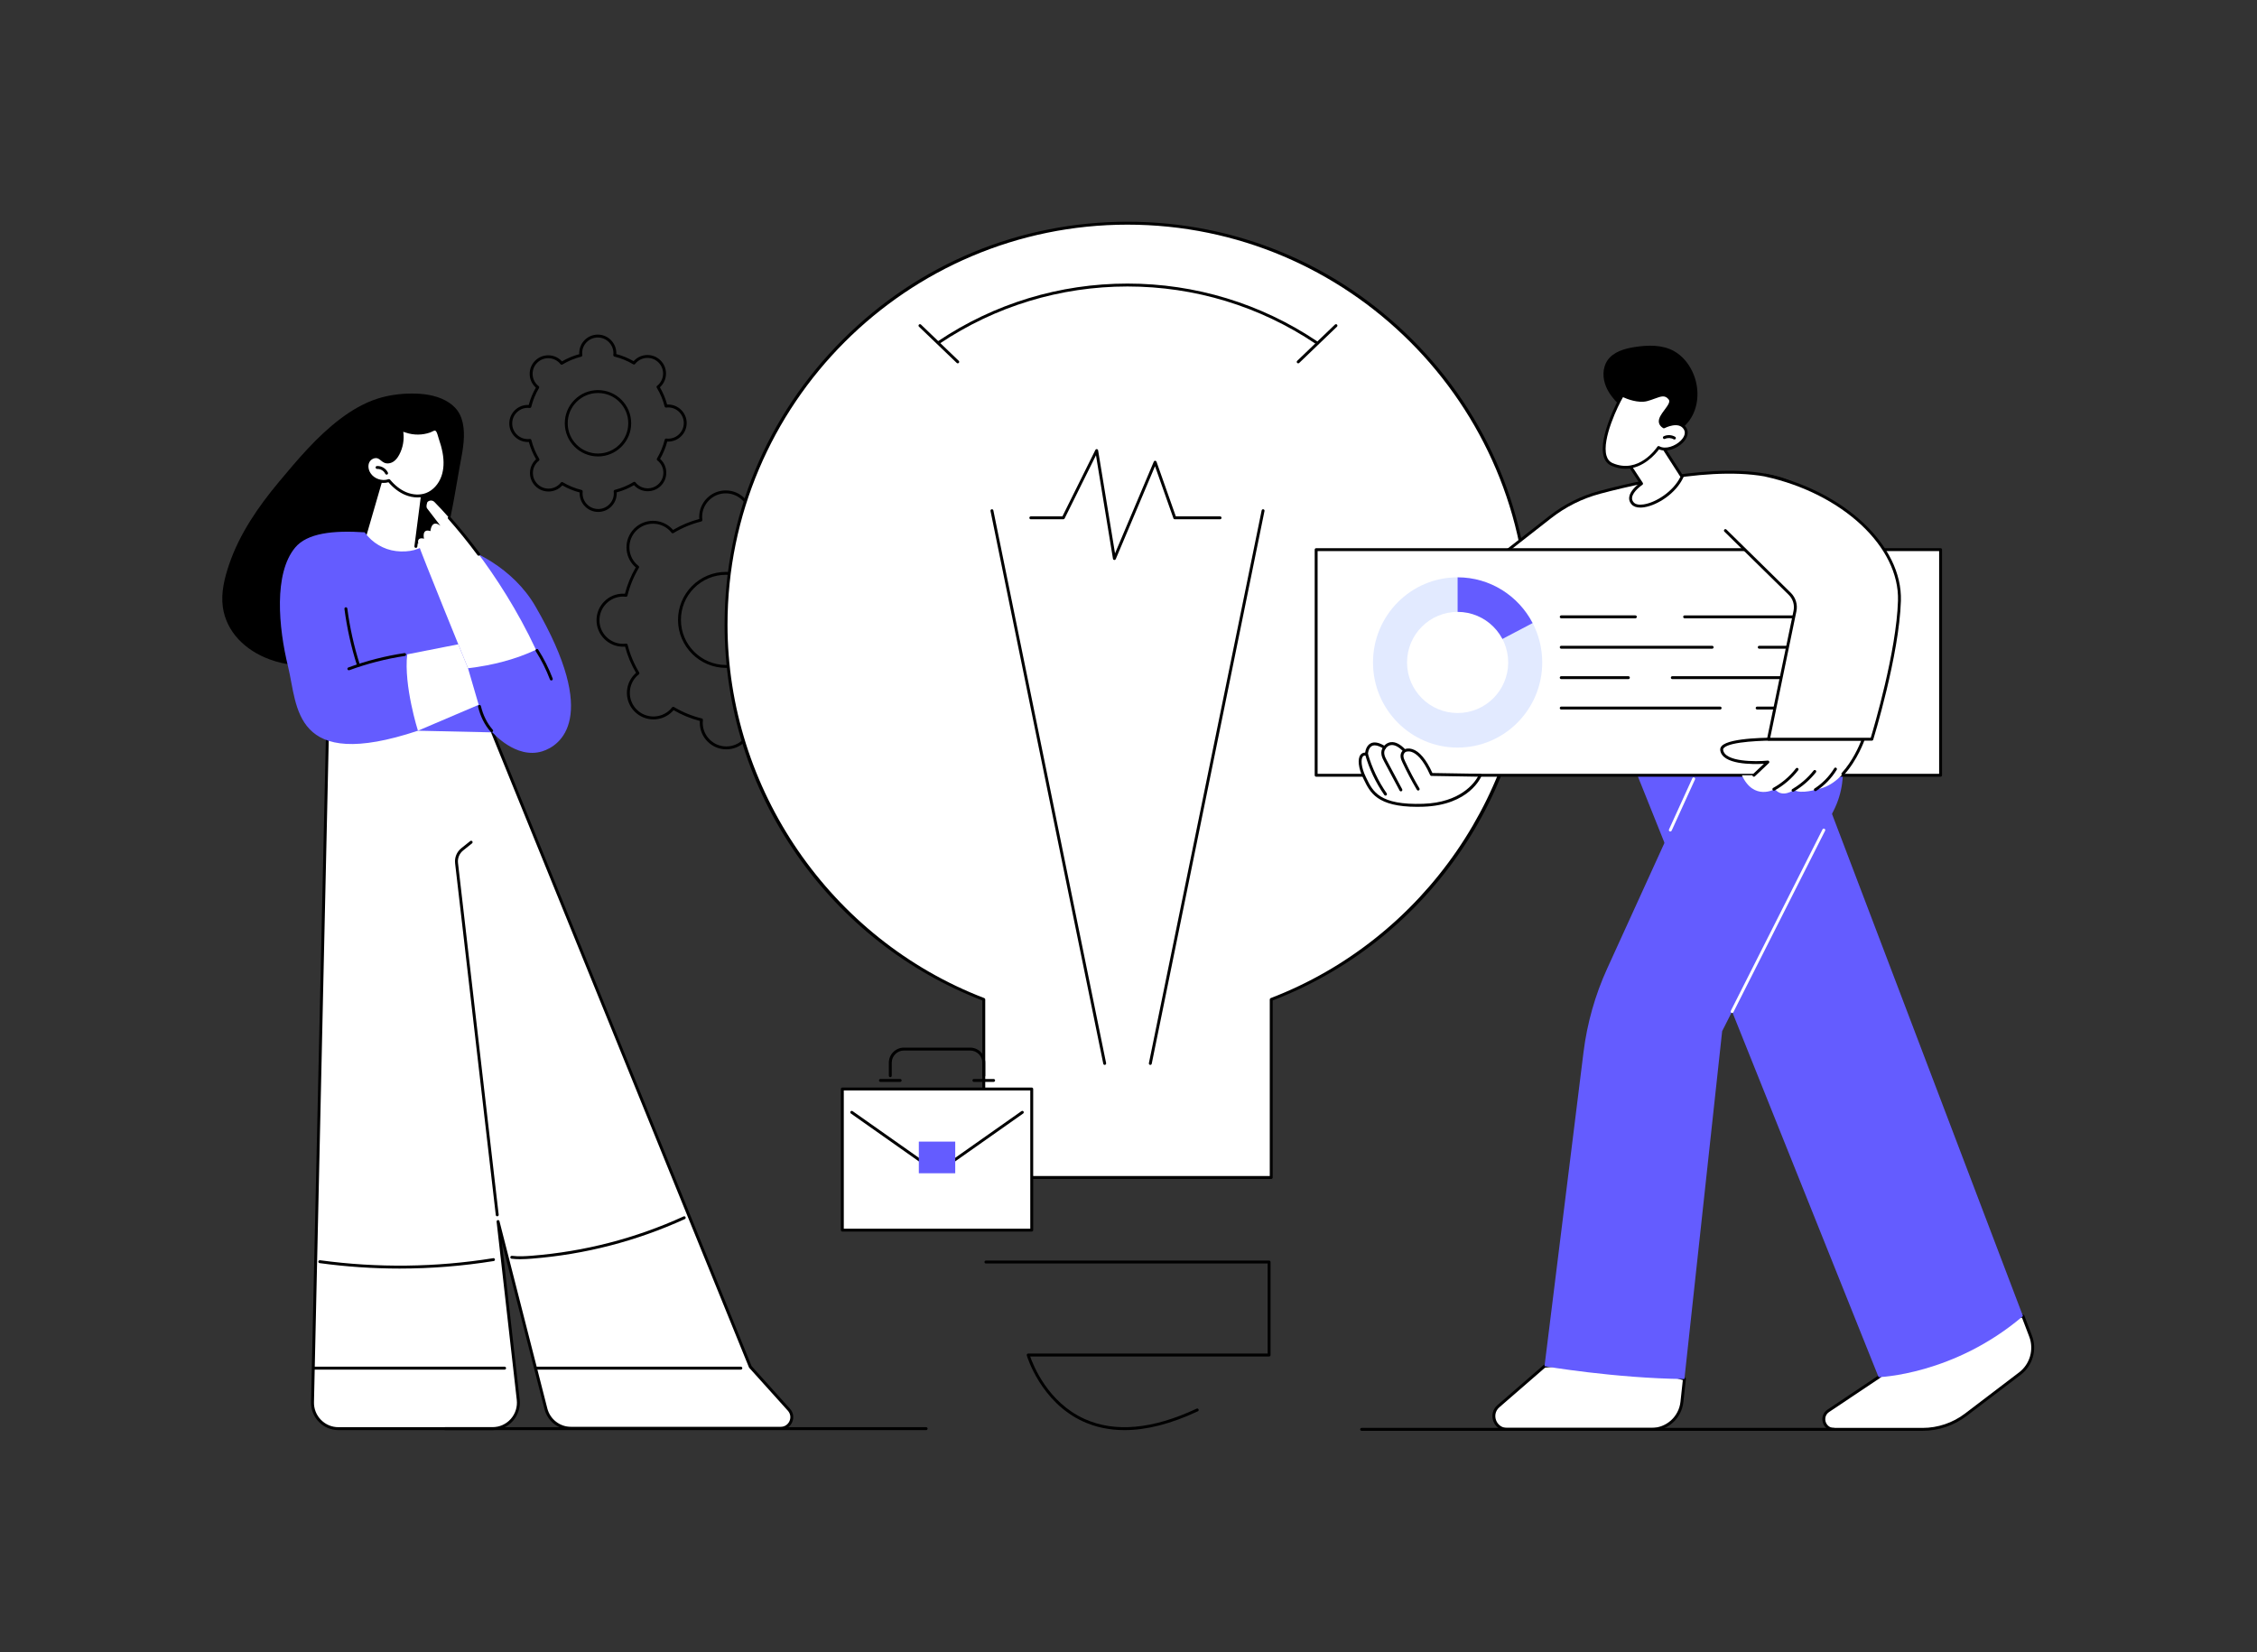 <?xml version="1.0" encoding="UTF-8" standalone="no"?>
<!-- Created with Inkscape (http://www.inkscape.org/) -->

<svg
   version="1.1"
   id="svg2"
   width="4553.333"
   height="3333.333"
   viewBox="0 0 4553.333 3333.333"
   sodipodi:docname="iStock-1443537665.eps"
   xmlns:inkscape="http://www.inkscape.org/namespaces/inkscape"
   xmlns:sodipodi="http://sodipodi.sourceforge.net/DTD/sodipodi-0.dtd"
   xmlns="http://www.w3.org/2000/svg"
   xmlns:svg="http://www.w3.org/2000/svg">
  <rect x="0" y="0" width="4553.333" height="3333.333" fill="#333333" stroke="none"/>
  <defs
     id="defs6" />
  <sodipodi:namedview
     id="namedview4"
     pagecolor="#ffffff"
     bordercolor="#000000"
     borderopacity="0.25"
     inkscape:showpageshadow="2"
     inkscape:pageopacity="0.0"
     inkscape:pagecheckerboard="0"
     inkscape:deskcolor="#d1d1d1" />
  <g
     id="g8"
     inkscape:groupmode="layer"
     inkscape:label="ink_ext_XXXXXX"
     transform="matrix(1.333,0,0,-1.333,0,3333.333)">
    <g
       id="g10"
       transform="scale(0.1)">

      <path
         d="m 10988.5,16306.4 c -0.7,0 -1.4,0 -2.1,0 -182.4,-0.5 -353.7,-72 -482.3,-201.3 -128.6,-129.3 -199.1,-301 -198.6,-483.2 1.2,-375.7 307.3,-680.6 682.9,-680.6 0.7,0 1.3,0 2,0 182.4,0.5 353.7,72 482.3,201.4 128.5,129.2 199.1,300.8 198.5,483.2 -0.5,182.3 -72,353.5 -201.4,482 -128.8,128.1 -299.7,198.5 -481.3,198.5 z m -0.1,-1409.1 c -399.8,0 -725.7,324.5 -726.9,724.4 -0.5,194.1 74.5,376.8 211.4,514.4 136.9,137.6 319.2,213.8 513.4,214.3 0.7,0 1.5,0 2.2,0 193.3,0 375.2,-75 512.4,-211.3 137.7,-136.8 213.8,-319 214.4,-513.1 0.5,-194.1 -74.5,-376.8 -211.4,-514.4 -136.9,-137.6 -319.2,-213.8 -513.4,-214.3 -0.7,0 -1.4,0 -2.1,0 z m -799.4,-589 c 3.9,0 7.8,-1 11.3,-3.1 131,-78.4 272.7,-136.6 421.3,-172.9 10.8,-2.7 17.9,-12.9 16.6,-24 -1.9,-16.4 -2.8,-30.1 -2.8,-43.4 0.3,-95.5 37.8,-185.1 105.5,-252.4 67.5,-67.1 157,-103.9 252,-103.9 0.4,0 0.8,0 1.1,0 95.5,0.2 185.2,37.7 252.6,105.4 67.3,67.7 104.2,157.5 103.9,253 0,13.1 -1,27.3 -3,43.4 -1.4,11 5.7,21.3 16.5,24 148.3,37.3 289.7,96.3 420.2,175.5 9.6,5.8 21.9,3.5 28.7,-5.2 10,-12.7 19.4,-23.4 28.7,-32.7 139.9,-138.9 366.7,-138.3 505.7,1.5 67.3,67.7 104.3,157.6 104,253 -0.3,95.5 -37.8,185.1 -105.5,252.4 -9.3,9.4 -19.8,18.4 -32.8,28.5 -8.8,6.9 -11.1,19.2 -5.4,28.7 78.4,130.9 136.6,272.6 173,421.1 2.7,10.8 12.9,18 24,16.6 16.4,-1.9 29.7,-3.2 43.4,-2.7 95.5,0.3 185.2,37.7 252.5,105.4 67.4,67.7 104.3,157.5 104,253 -0.6,196.7 -160.9,356.3 -357.5,356.3 -0.4,0 -0.7,0 -1.1,0 -13.1,0 -27.3,-1 -43.4,-3 -11,-1.5 -21.3,5.7 -24,16.5 -37.3,148.3 -96.4,289.6 -175.5,420 -5.8,9.5 -3.6,21.9 5.1,28.7 12.8,10.1 23.5,19.5 32.7,28.8 67.4,67.6 104.3,157.5 104,253 -0.3,95.4 -37.8,185.1 -105.5,252.4 -139.8,138.8 -366.6,138.2 -505.6,-1.5 -9.3,-9.3 -18.6,-20.1 -28.6,-32.8 -6.8,-8.8 -19,-11.1 -28.6,-5.4 -131,78.4 -272.8,136.6 -421.3,172.9 -10.8,2.7 -17.9,13 -16.6,24 1.9,16.1 2.8,30.3 2.8,43.4 -0.6,196.7 -160.9,356.4 -357.6,356.4 -0.4,0 -0.7,0 -1,0 -95.6,-0.3 -185.2,-37.8 -252.6,-105.5 -67.3,-67.7 -104.2,-157.5 -103.9,-253 0,-13.1 1,-27.3 3,-43.3 1.4,-11.1 -5.7,-21.4 -16.5,-24.1 -148.3,-37.3 -289.7,-96.3 -420.2,-175.5 -9.6,-5.7 -21.8,-3.5 -28.7,5.2 -10,12.7 -19.4,23.4 -28.8,32.7 -139.75,138.9 -366.58,138.2 -505.6,-1.5 -67.34,-67.7 -104.26,-157.6 -103.98,-253 0.3,-95.5 37.74,-185.1 105.47,-252.4 9.3,-9.2 20.04,-18.6 32.83,-28.5 8.77,-6.9 11.07,-19.2 5.35,-28.7 -78.44,-131 -136.67,-272.7 -173.03,-421.1 -2.67,-10.8 -12.83,-18 -23.97,-16.6 -16.07,1.9 -29.91,2.4 -43.41,2.8 -95.52,-0.3 -185.19,-37.8 -252.52,-105.5 -67.31,-67.7 -104.24,-157.5 -103.96,-253 0.28,-95.4 37.72,-185.1 105.44,-252.4 67.49,-67 156.96,-103.9 252.05,-103.9 0.36,0 0.73,0 1.09,0 13.18,0 26.96,1 43.4,3 11.09,1.5 21.34,-5.7 24.05,-16.4 37.29,-148.4 96.35,-289.7 175.53,-420.1 5.78,-9.5 3.55,-21.8 -5.18,-28.7 -12.98,-10.3 -23.36,-19.4 -32.67,-28.7 -67.33,-67.7 -104.26,-157.6 -103.98,-253 0.28,-95.5 37.72,-185.1 105.46,-252.5 139.81,-138.9 366.63,-138.2 505.63,1.6 9.3,9.3 18.6,20 28.6,32.7 4.3,5.6 10.7,8.5 17.3,8.5 z m 803.9,-643.8 c -106.8,0 -207.2,41.5 -283,116.8 -76.1,75.6 -118.2,176.2 -118.5,283.5 0,9.3 0.4,19 1.2,29.4 -139.9,36 -273.8,91 -398.4,163.5 -6.7,-7.9 -13.3,-15.1 -19.9,-21.7 -156.1,-156.9 -410.81,-157.7 -567.86,-1.7 -76.06,75.6 -118.15,176.3 -118.45,283.5 -0.32,107.2 41.16,208.2 116.79,284.2 6.65,6.7 13.7,13.2 21.6,20 -73.31,124.1 -129.08,257.6 -165.99,397.2 -10.83,-0.9 -21.21,-1.6 -30.62,-1.3 -106.82,0 -207.28,41.4 -283.06,116.7 -76.09,75.6 -118.15,176.3 -118.45,283.5 -0.32,107.2 41.16,208.1 116.77,284.2 75.61,76 176.33,118.1 283.6,118.4 9.3,0.4 19.04,-0.4 29.4,-1.2 36.07,139.8 91.07,273.6 163.67,398.2 -7.93,6.7 -15.11,13.3 -21.73,19.8 -76.08,75.7 -118.14,176.3 -118.47,283.5 -0.3,107.3 41.18,208.2 116.79,284.2 156.13,157 410.81,157.7 567.91,1.7 6.6,-6.6 13.2,-13.7 19.9,-21.6 124.3,73.3 257.8,129 397.5,165.9 -0.9,10.3 -1.3,20.1 -1.3,29.4 -0.4,107.2 41.1,208.1 116.7,284.2 75.6,76 176.4,118.1 283.6,118.4 0.4,0 0.8,0 1.2,0 220.9,0 400.9,-179.3 401.6,-400.2 0,-9.4 -0.4,-19.1 -1.2,-29.4 139.9,-36.1 273.7,-91 398.4,-163.6 6.7,7.9 13.3,15.1 19.9,21.7 156,156.9 410.8,157.8 567.8,1.7 76.1,-75.6 118.2,-176.3 118.5,-283.5 0.3,-107.2 -41.1,-208.1 -116.8,-284.2 -6.6,-6.6 -13.7,-13.2 -21.6,-19.9 73.3,-124.2 129.1,-257.6 166,-397.3 10.3,0.9 20,1.3 29.4,1.4 0.4,0 0.8,0 1.2,0 220.9,0 400.9,-179.3 401.5,-400.3 0.3,-107.2 -41.1,-208.1 -116.7,-284.2 -75.7,-76 -176.4,-118 -283.6,-118.3 -9.3,-0.1 -19.1,0.3 -29.4,1.1 -36.1,-139.9 -91.1,-273.7 -163.7,-398.2 8,-6.7 15.2,-13.3 21.7,-19.8 76.1,-75.6 118.2,-176.3 118.5,-283.5 0.3,-107.2 -41.2,-208.2 -116.8,-284.2 -156.1,-157 -410.8,-157.7 -567.9,-1.7 -6.6,6.6 -13.2,13.8 -20,21.6 -124.2,-73.3 -257.7,-129 -397.4,-165.9 0.9,-10.4 1.3,-20.1 1.3,-29.4 0.4,-107.2 -41.1,-208.1 -116.7,-284.2 -75.7,-76 -176.4,-118 -283.6,-118.4 -0.4,0 -0.9,0 -1.3,0"
         style="fill:#000000;fill-opacity:1;fill-rule:nonzero;stroke:none"
         id="path16" />

      <path
         d="m 9050.33,19057.8 c -0.47,0 -0.94,0 -1.41,0 -122.41,-0.4 -237.33,-48.3 -323.62,-135.1 -86.3,-86.8 -133.62,-201.9 -133.25,-324.2 0.72,-252.1 206.15,-456.7 458.2,-456.7 0.45,0 0.88,0 1.35,0 252.65,0.8 457.6,206.8 456.88,459.4 -0.37,122.3 -48.36,237.2 -135.17,323.4 -86.47,86 -201.13,133.2 -322.98,133.2 z m 1.33,-938 h 0.22 z m -1.41,-22 c -276.27,0 -501.41,224.2 -502.22,500.5 -0.39,134.1 51.47,260.4 146.06,355.5 94.59,95.1 220.54,147.6 354.7,148 133.98,0.1 260.38,-51.4 355.55,-145.9 95.15,-94.6 147.76,-220.5 148.15,-354.6 0.82,-276.8 -223.82,-502.7 -500.76,-503.5 -0.5,0 -1.01,0 -1.48,0 z m 1061.15,763.6 h 0.2 z M 8505.66,17710.6 c 3.85,0 7.76,-1 11.29,-3.2 88.59,-53 184.49,-92.4 285.08,-117 10.77,-2.6 17.9,-12.9 16.61,-23.9 -1.29,-11 -1.87,-20.1 -1.82,-28.8 0.17,-63.2 24.95,-122.5 69.76,-167 44.64,-44.4 103.85,-68.8 166.76,-68.8 0.24,0 0.48,0 0.73,0 63.19,0.2 122.54,25 167.09,69.8 44.55,44.8 68.99,104.2 68.8,167.4 -0.02,8.7 -0.67,18.1 -2,28.7 -1.38,11 5.69,21.4 16.48,24.1 100.35,25.2 196.04,65.1 284.37,118.7 9.55,5.8 21.82,3.5 28.7,-5.2 6.66,-8.4 12.89,-15.5 19.02,-21.6 92.53,-91.9 242.61,-91.5 334.58,1 44.59,44.8 68.99,104.2 68.79,167.4 -0.2,63.2 -24.9,122.5 -69.78,167 -6.15,6.1 -13.24,12.3 -21.73,18.9 -8.77,6.8 -11.07,19.1 -5.35,28.6 53.06,88.6 92.46,184.5 117.06,285 2.7,10.8 13.1,17.9 24,16.6 10.9,-1.3 19.5,-1.3 28.8,-1.8 130.4,0.4 236.2,106.8 235.8,237.1 -0.4,130.2 -106.4,235.8 -236.5,235.8 -0.3,0 -0.5,0 -0.8,0 -8.6,0 -17.8,-0.6 -28.7,-2 -10.9,-1.6 -21.4,5.7 -24.1,16.5 -25.2,100.3 -65.12,195.9 -118.72,284.2 -5.78,9.5 -3.55,21.9 5.2,28.8 8.32,6.5 15.41,12.7 21.66,19 44.46,44.7 68.96,104.2 68.76,167.3 -0.2,63.2 -25,122.5 -69.81,167.1 -92.53,91.9 -242.59,91.5 -334.56,-1 -6.16,-6.2 -12.16,-13.1 -18.89,-21.8 -6.81,-8.7 -19.08,-11.1 -28.67,-5.3 -88.66,53 -184.56,92.4 -285.08,117 -10.77,2.7 -17.9,13 -16.62,24 1.27,10.9 1.87,20.1 1.85,28.7 -0.38,130.2 -106.45,235.8 -236.55,235.8 -0.25,0 -0.47,0 -0.73,0 -63.18,-0.2 -122.52,-25 -167.08,-69.8 -44.56,-44.7 -68.99,-104.2 -68.8,-167.4 0.02,-8.6 0.65,-17.7 2,-28.7 1.36,-11 -5.7,-21.3 -16.49,-24 -100.39,-25.3 -196.08,-65.2 -284.37,-118.8 -9.52,-5.7 -21.79,-3.5 -28.69,5.2 -6.66,8.5 -12.89,15.6 -19.02,21.7 -92.55,91.9 -242.63,91.4 -334.58,-1 -44.55,-44.8 -68.99,-104.3 -68.79,-167.4 0.19,-63.2 24.97,-122.5 69.78,-167.1 6.15,-6.1 13.05,-12.1 21.75,-18.8 8.75,-6.9 11.05,-19.2 5.33,-28.7 -53.07,-88.6 -92.46,-184.5 -117.09,-285 -2.67,-10.7 -13.03,-18 -23.94,-16.6 -10.97,1.3 -20.08,1.4 -28.74,1.9 -63.21,-0.2 -122.55,-25 -167.11,-69.8 -44.55,-44.8 -68.97,-104.2 -68.8,-167.4 0.39,-130.2 106.46,-235.8 236.55,-235.8 8.93,0.2 18.19,0.6 29.49,2 10.9,1.6 21.33,-5.7 24.03,-16.4 25.21,-100.4 65.17,-196 118.77,-284.3 5.78,-9.6 3.54,-21.9 -5.22,-28.8 -8.32,-6.5 -15.37,-12.7 -21.58,-18.9 -44.56,-44.8 -68.99,-104.2 -68.8,-167.4 0.17,-63.2 24.96,-122.5 69.79,-167 92.52,-92 242.61,-91.5 334.57,1 6.18,6.2 12.17,13.1 18.88,21.7 4.32,5.5 10.79,8.5 17.38,8.5 z m 547.66,-452.7 c -74.6,0 -144.82,29 -197.75,81.6 -53.15,52.8 -82.56,123.1 -82.77,198.1 -0.02,4.7 0.1,9.6 0.41,14.7 -92.06,24.3 -180.22,60.5 -262.54,107.8 -3.38,-3.8 -6.71,-7.4 -10.06,-10.8 -109.07,-109.6 -287.1,-110.2 -396.82,-1.1 -53.15,52.8 -82.55,123.1 -82.76,198.1 -0.22,74.9 28.75,145.4 81.6,198.5 3.38,3.4 6.92,6.8 10.69,10.1 -47.85,82.1 -84.58,170 -109.36,261.8 -5.4,-0.3 -10.53,-0.4 -15.63,-0.5 -154.3,0 -280.07,125.3 -280.54,279.7 -0.22,74.9 28.75,145.4 81.6,198.5 52.83,53.2 123.22,82.6 198.17,82.8 4.49,0.1 9.63,-0.1 14.74,-0.4 24.25,91.9 60.46,180.1 107.83,262.4 -3.83,3.3 -7.37,6.7 -10.76,10 -53.16,52.9 -82.56,123.2 -82.77,198.1 -0.22,74.9 28.75,145.5 81.6,198.6 109.06,109.7 287.08,110.2 396.82,1.2 3.36,-3.4 6.73,-6.9 10.13,-10.7 82.06,47.8 170.01,84.5 261.89,109.3 -0.33,5.1 -0.5,9.9 -0.5,14.7 -0.21,74.9 28.76,145.5 81.61,198.6 52.83,53.1 123.22,82.5 198.16,82.7 0.29,0 0.58,0 0.86,0 154.32,0 280.1,-125.3 280.57,-279.6 0,-4.8 -0.13,-9.7 -0.43,-14.8 92.01,-24.2 180.16,-60.4 262.54,-107.8 3.37,3.9 6.7,7.4 10.1,10.8 109.03,109.7 287.06,110.3 396.78,1.2 53.17,-52.8 82.57,-123.2 82.77,-198.1 0.2,-74.9 -28.7,-145.5 -81.59,-198.6 -3.4,-3.4 -6.94,-6.7 -10.73,-10.1 47.82,-82.1 84.62,-169.9 109.42,-261.8 5.1,0.4 9.9,0.5 14.7,0.5 0.3,0 0.6,0 0.9,0 154.3,0 280.1,-125.3 280.5,-279.6 0.5,-154.7 -125,-280.9 -279.7,-281.4 -4.7,0.1 -9.7,0.2 -14.8,0.5 -24.2,-92 -60.4,-180.1 -107.81,-262.4 3.82,-3.4 7.39,-6.7 10.81,-10.1 53.1,-52.8 82.5,-123.2 82.7,-198.1 0.2,-74.9 -28.7,-145.4 -81.6,-198.6 -109.06,-109.6 -287.09,-110.2 -396.81,-1.1 -3.35,3.3 -6.73,6.9 -10.12,10.7 -82.1,-47.9 -170.03,-84.6 -261.89,-109.4 0.32,-5 0.49,-9.9 0.49,-14.7 0.22,-74.9 -28.75,-145.4 -81.6,-198.5 -52.83,-53.2 -123.22,-82.6 -198.17,-82.8 -0.27,0 -0.58,0 -0.88,0"
         style="fill:#000000;fill-opacity:1;fill-rule:nonzero;stroke:none"
         id="path20" />
      <path
         d="m 23140,15552.2 c 0,3355.6 -2720.2,6075.8 -6075.8,6075.8 -3355.5,0 -6075.8,-2720.2 -6075.8,-6075.8 0,-2588.9 1619.9,-4798.2 3900.7,-5673.3 V 7184.1 h 4350.2 v 2694.8 c 2280.9,875.1 3900.7,3084.4 3900.7,5673.3"
         style="fill:#ffffff;fill-opacity:1;fill-rule:nonzero;stroke:none"
         id="path22" />
      <path
         d="m 14911.1,7206.1 h 4306.2 V 9879 c 0,9.1 5.6,17.2 14.2,20.5 2324.6,891.9 3886.5,3163.5 3886.5,5652.7 0,3338.1 -2715.7,6053.8 -6053.8,6053.8 -3338,0 -6053.8,-2715.7 -6053.8,-6053.8 0,-2489.1 1561.9,-4760.8 3886.6,-5652.7 8.5,-3.3 14.1,-11.4 14.1,-20.5 z m 4328.2,-44 h -4350.2 c -12.1,0 -22,9.8 -22,22 v 2679.7 c -1133.3,438.1 -2101.9,1197.3 -2801.7,2196.5 -719,1026.6 -1099,2234 -1099,3491.9 0,1628.8 634.3,3160.1 1786,4311.8 1151.8,1151.7 2683.1,1786 4311.8,1786 1628.8,0 3160.1,-634.3 4311.8,-1786 1151.8,-1151.7 1786,-2683 1786,-4311.8 0,-1257.9 -380,-2465.3 -1098.9,-3491.9 -699.8,-999.2 -1668.4,-1758.4 -2801.8,-2196.5 V 7184.1 c 0,-12.2 -9.8,-22 -22,-22"
         style="fill:#000000;fill-opacity:1;fill-rule:nonzero;stroke:none"
         id="path24" />
      <path
         d="m 17018.2,3360.5 c -225.7,0 -434.4,43.4 -625,130.1 -645,293.6 -851.5,993.5 -853.5,1000.5 -1.9,6.7 -0.6,13.8 3.6,19.3 4.1,5.5 10.6,8.8 17.5,8.8 h 3624.5 v 1363.4 h -4264.1 c -12.2,0 -22.1,9.8 -22.1,22 0,12.2 9.9,22 22.1,22 h 4286.1 c 12.2,0 22,-9.8 22,-22 V 4497.2 c 0,-12.2 -9.8,-22.1 -22,-22.1 h -3616.2 c 45.5,-131.8 267.1,-692.9 820.7,-944.6 460.8,-209.5 1032.3,-157.4 1698.6,154.9 11.1,5.2 24.1,0.4 29.3,-10.5 5.2,-11 0.4,-24.1 -10.6,-29.3 -405.2,-189.9 -776.7,-285.1 -1110.9,-285.1"
         style="fill:#000000;fill-opacity:1;fill-rule:nonzero;stroke:none"
         id="path26" />
      <path
         d="m 16719,8888.3 c -10.2,0 -19.4,7.2 -21.5,17.7 l -1706.6,8366.1 c -2.4,11.9 5.3,23.5 17.2,26 11.9,2.4 23.5,-5.3 26,-17.2 l 1706.5,-8366.1 c 2.4,-11.9 -5.3,-23.6 -17.2,-26 -1.4,-0.3 -2.9,-0.5 -4.4,-0.5"
         style="fill:#000000;fill-opacity:1;fill-rule:nonzero;stroke:none"
         id="path28" />
      <path
         d="m 17409.4,8888.3 c -1.4,0 -2.9,0.2 -4.4,0.5 -11.9,2.4 -19.6,14.1 -17.1,26 l 1706.5,8366.1 c 2.5,11.9 14.2,19.6 26,17.2 11.9,-2.5 19.6,-14.1 17.1,-26 L 17431,8906 c -2.2,-10.5 -11.3,-17.7 -21.6,-17.7"
         style="fill:#000000;fill-opacity:1;fill-rule:nonzero;stroke:none"
         id="path30" />
      <path
         d="m 16866,16530.2 c -0.9,0 -1.7,0 -2.6,0.2 -9.7,1.1 -17.5,8.6 -19.1,18.2 l -257.2,1566.8 -474.6,-956.6 c -3.7,-7.5 -11.3,-12.2 -19.7,-12.2 h -492 c -12.2,0 -22,9.8 -22,22 0,12.1 9.8,22 22,22 h 478.4 l 498.9,1005.6 c 4.2,8.6 13.3,13.4 22.9,12 9.5,-1.4 16.9,-8.8 18.5,-18.2 l 255.9,-1559.1 586.7,1388.3 c 3.5,8.4 10.7,13.7 20.9,13.5 9.1,-0.3 17.1,-6.1 20.1,-14.7 l 292.2,-827.4 h 669.7 c 12.2,0 22,-9.9 22,-22 0,-12.2 -9.8,-22 -22,-22 h -685.3 c -9.3,0 -17.6,5.8 -20.7,14.6 l -278.5,788.6 -594.2,-1406.2 c -3.5,-8.2 -11.5,-13.4 -20.3,-13.4"
         style="fill:#000000;fill-opacity:1;fill-rule:nonzero;stroke:none"
         id="path32" />
      <path
         d="m 19919.3,19802.1 c -4.2,0 -8.5,1.2 -12.2,3.7 -843.5,565.6 -1826.5,864.5 -2842.9,864.5 -1016.3,0 -1999.3,-298.9 -2842.8,-864.5 -10.1,-6.7 -23.8,-4.1 -30.5,6 -6.8,10.1 -4.1,23.8 6,30.6 850.7,570.4 1842.3,871.9 2867.3,871.9 1025.1,0 2016.6,-301.5 2867.4,-871.9 10.1,-6.8 12.7,-20.5 6,-30.6 -4.3,-6.3 -11.2,-9.7 -18.3,-9.7"
         style="fill:#000000;fill-opacity:1;fill-rule:nonzero;stroke:none"
         id="path34" />
      <path
         d="m 19647.5,19528.9 571.8,548.7 -571.8,-548.7"
         style="fill:#ffffff;fill-opacity:1;fill-rule:nonzero;stroke:none"
         id="path36" />
      <path
         d="m 19647.5,19506.9 c -5.7,0 -11.5,2.3 -15.8,6.8 -8.4,8.7 -8.2,22.7 0.6,31.1 l 571.7,548.7 c 8.8,8.4 22.8,8.1 31.2,-0.7 8.4,-8.7 8.1,-22.7 -0.7,-31.1 l -571.7,-548.7 c -4.3,-4.1 -9.8,-6.1 -15.3,-6.1"
         style="fill:#000000;fill-opacity:1;fill-rule:nonzero;stroke:none"
         id="path38" />
      <path
         d="m 14495,19528.9 -571.7,548.7 571.7,-548.7"
         style="fill:#ffffff;fill-opacity:1;fill-rule:nonzero;stroke:none"
         id="path40" />
      <path
         d="m 14495,19506.9 c -5.5,0 -11,2 -15.2,6.1 l -571.7,548.7 c -8.8,8.4 -9.1,22.4 -0.7,31.1 8.4,8.8 22.4,9.1 31.1,0.7 l 571.8,-548.7 c 8.7,-8.4 9,-22.4 0.6,-31.1 -4.3,-4.5 -10.1,-6.8 -15.9,-6.8"
         style="fill:#000000;fill-opacity:1;fill-rule:nonzero;stroke:none"
         id="path42" />
      <path
         d="M 30616.6,5086.5 C 29330.9,4929.9 28431.7,4162 28431.7,4162 l -761,-508.9 c -126.2,-84.4 -66.5,-281.1 85.3,-281.1 h 1341.4 c 235.9,0 465.2,77.4 652.9,220.2 l 820.9,624.8 c 172.9,131.6 238.6,361.3 161.3,564.5 l -115.9,305"
         style="fill:#ffffff;fill-opacity:1;fill-rule:nonzero;stroke:none"
         id="path44" />
      <path
         d="m 28431.7,4162 h 0.2 z m 2170.4,900.5 c -1255.4,-158.7 -2147.2,-909.6 -2156.1,-917.2 -0.6,-0.6 -1.3,-1.1 -2,-1.6 l -761.1,-508.9 c -59.8,-40 -65.8,-104.5 -52.7,-147.5 13,-43 53.8,-93.3 125.8,-93.3 h 1341.4 c 229.7,0 456.8,76.6 639.6,215.7 l 820.8,624.8 c 164,124.8 227.4,346.5 154.2,539.2 z M 29097.4,3350 H 27756 c -79,0 -145,48.9 -167.9,124.5 -23,75.7 4.6,153 70.4,196.9 l 760,508.2 c 35.9,30.2 937.5,775.5 2195.4,928.7 9.8,1.4 19.6,-4.5 23.2,-14 l 116,-305 c 80.2,-210.7 10.8,-453.3 -168.6,-589.9 l -820.9,-624.7 C 29573.3,3429.8 29336.7,3350 29097.4,3350"
         style="fill:#000000;fill-opacity:1;fill-rule:nonzero;stroke:none"
         id="path46" />
      <path
         d="M 27160.1,14176.2 24742.8,13368.4 28431.7,4162 c 0,0 1138.1,32 2184.9,924.5 l -3456.5,9089.7"
         style="fill:#645CFF;fill-opacity:1;fill-rule:nonzero;stroke:none"
         id="path48" />
      <path
         d="m 22678.3,3723.2 c -139.9,-121.3 -54.1,-351.2 131.1,-351.2 h 2183.2 c 237.4,0 436.8,178.9 462.4,415 l 37.6,346.6 c -1046.1,321.3 -2117.2,194.3 -2117.2,194.3 l -697.1,-604.7"
         style="fill:#ffffff;fill-opacity:1;fill-rule:nonzero;stroke:none"
         id="path50" />
      <path
         d="m 22678.3,3723.2 h 0.2 z m 706.3,583.6 -691.9,-600.2 c -68.8,-59.7 -71,-140.8 -50.1,-196.8 20.9,-56 75.6,-115.8 166.8,-115.8 h 2183.2 c 226.7,0 416.1,170 440.5,395.3 l 35.7,328.6 c -981.6,296.7 -1992.6,198.7 -2084.2,188.9 z m 1608,-956.8 h -2183.2 c -95.1,0 -174.8,55.3 -208.1,144.4 -33.2,89.1 -9.3,183.1 62.6,245.4 l 697.1,604.8 c 3.3,2.8 7.4,4.7 11.8,5.2 10.8,1.2 1087.7,123.8 2126.3,-195.2 10.1,-3.1 16.5,-12.9 15.4,-23.4 l -37.6,-346.6 C 25450,3536.8 25241.8,3350 24992.6,3350"
         style="fill:#000000;fill-opacity:1;fill-rule:nonzero;stroke:none"
         id="path52" />
      <path
         d="m 27752.8,12741 c 129.8,256.8 169.4,549.9 112.4,832 l -84,415.4 -1903.6,-233.2 -1553.6,-3408.3 c -183.2,-401.9 -304.2,-829.4 -358.6,-1267.8 l -590,-4751.2 c 0,0 1067,-182.9 2117.2,-194.3 l 571.4,5265.2 1688.8,3342.2"
         style="fill:#645CFF;fill-opacity:1;fill-rule:nonzero;stroke:none"
         id="path54" />
      <path
         d="m 26214.2,9674.2 c -3.3,0 -6.7,0.7 -9.9,2.3 -10.9,5.5 -15.2,18.7 -9.7,29.6 l 1388,2746.7 c 5.5,10.9 18.7,15.2 29.6,9.7 10.8,-5.4 15.2,-18.7 9.7,-29.5 l -1388,-2746.8 c -3.9,-7.6 -11.7,-12 -19.7,-12"
         style="fill:#ffffff;fill-opacity:1;fill-rule:nonzero;stroke:none"
         id="path56" />
      <path
         d="m 25279.4,12420.9 c -3.1,0 -6.1,0.6 -9.1,2 -11.1,5 -15.9,18.1 -10.9,29.1 l 353.6,775.7 c 5,11 18,15.9 29.1,10.9 11.1,-5.1 16,-18.1 10.9,-29.2 l -353.5,-775.6 c -3.7,-8.1 -11.7,-12.9 -20.1,-12.9"
         style="fill:#ffffff;fill-opacity:1;fill-rule:nonzero;stroke:none"
         id="path58" />
      <path
         d="m 22460.6,16397.1 1000,782.1 c 222.5,174 477.5,301.9 750.4,374.8 740.3,197.8 2244.2,517.5 2998.7,96.4 l 301.8,-1318.3 -5050.9,65"
         style="fill:#ffffff;fill-opacity:1;fill-rule:nonzero;stroke:none"
         id="path60" />
      <path
         d="m 22523.5,16418.3 4960.3,-63.8 -293.4,1281.4 c -738.7,403.9 -2179,109.2 -2973.7,-103.1 -270.3,-72.3 -520.1,-197 -742.5,-371 z m 4988,-108.2 c -0.1,0 -0.2,0 -0.3,0 l -5050.9,65 c -9.3,0.1 -17.5,6.1 -20.5,14.9 -3,8.9 -0.1,18.7 7.2,24.4 l 1000.1,782.1 c 227,177.6 482.1,305 758.2,378.8 804.2,214.9 2265.4,512.8 3015.1,94.4 5.4,-3.1 9.4,-8.3 10.7,-14.3 l 301.8,-1318.3 c 1.5,-6.6 -0.1,-13.5 -4.3,-18.8 -4.2,-5.2 -10.5,-8.2 -17.1,-8.2"
         style="fill:#000000;fill-opacity:1;fill-rule:nonzero;stroke:none"
         id="path62" />
      <path
         d="m 29369.8,13272.2 h -9450.5 v 3414.9 h 9450.5 v -3414.9"
         style="fill:#ffffff;fill-opacity:1;fill-rule:nonzero;stroke:none"
         id="path64" />
      <path
         d="m 19941.3,13294.2 h 9406.5 V 16665 h -9406.5 z m 9428.5,-44 h -9450.5 c -12.2,0 -22,9.8 -22,22 v 3414.9 c 0,12.1 9.8,22 22,22 h 9450.5 c 12.2,0 22,-9.9 22,-22 v -3414.9 c 0,-12.2 -9.8,-22 -22,-22"
         style="fill:#000000;fill-opacity:1;fill-rule:nonzero;stroke:none"
         id="path66" />
      <path
         d="m 22060.3,14979.6 v 1288.5 c -707.2,0 -1280.5,-576.9 -1280.5,-1288.5 0,-711.6 573.3,-1288.5 1280.5,-1288.5 707.2,0 1280.5,576.9 1280.5,1288.5 0,215.1 -52.5,417.8 -145.1,596.1 l -1135.4,-596.1"
         style="fill:#ffffff;fill-opacity:1;fill-rule:nonzero;stroke:none"
         id="path68" />
      <path
         d="m 23195.7,15575.7 -1135.4,692.4 c -707.2,0 -1280.5,-576.9 -1280.5,-1288.5 0,-711.6 573.3,-1288.5 1280.5,-1288.5 707.2,0 1280.5,576.9 1280.5,1288.5 0,215.1 -52.5,417.8 -145.1,596.1"
         style="fill:#e2eaff;fill-opacity:1;fill-rule:nonzero;stroke:none"
         id="path70" />
      <path
         d="m 23195.7,15575.7 c -213.8,411.5 -642,692.4 -1135.4,692.4 v -1288.5 l 1135.4,596.1"
         style="fill:#645CFF;fill-opacity:1;fill-rule:nonzero;stroke:none"
         id="path72" />
      <path
         d="m 22825.6,14979.6 c 0,-422.7 -342.6,-765.3 -765.3,-765.3 -422.7,0 -765.3,342.6 -765.3,765.3 0,422.7 342.6,765.3 765.3,765.3 422.7,0 765.3,-342.6 765.3,-765.3"
         style="fill:#ffffff;fill-opacity:1;fill-rule:nonzero;stroke:none"
         id="path74" />
      <path
         d="M 27877.5,15647.9 H 25496 c -12.1,0 -22,9.8 -22,22 0,12.1 9.9,22 22,22 h 2381.5 c 12.1,0 22,-9.9 22,-22 0,-12.2 -9.9,-22 -22,-22"
         style="fill:#000000;fill-opacity:1;fill-rule:nonzero;stroke:none"
         id="path76" />
      <path
         d="m 24750.4,15647.9 h -1122 c -12.2,0 -22,9.8 -22,22 0,12.1 9.8,22 22,22 h 1122 c 12.2,0 22,-9.9 22,-22 0,-12.2 -9.8,-22 -22,-22"
         style="fill:#000000;fill-opacity:1;fill-rule:nonzero;stroke:none"
         id="path78" />
      <path
         d="m 27877.5,15187.7 h -1252.1 c -12.1,0 -22,9.8 -22,22 0,12.2 9.9,22 22,22 h 1252.1 c 12.1,0 22,-9.8 22,-22 0,-12.2 -9.9,-22 -22,-22"
         style="fill:#000000;fill-opacity:1;fill-rule:nonzero;stroke:none"
         id="path80" />
      <path
         d="m 25912.7,15187.7 h -2284.3 c -12.2,0 -22,9.8 -22,22 0,12.2 9.8,22 22,22 h 2284.3 c 12.2,0 22,-9.8 22,-22 0,-12.2 -9.8,-22 -22,-22"
         style="fill:#000000;fill-opacity:1;fill-rule:nonzero;stroke:none"
         id="path82" />
      <path
         d="m 27877.5,14727.5 h -2567.9 c -12.1,0 -22,9.9 -22,22 0,12.2 9.9,22 22,22 h 2567.9 c 12.1,0 22,-9.8 22,-22 0,-12.1 -9.9,-22 -22,-22"
         style="fill:#000000;fill-opacity:1;fill-rule:nonzero;stroke:none"
         id="path84" />
      <path
         d="m 24644.6,14727.5 h -1016.2 c -12.2,0 -22,9.9 -22,22 0,12.2 9.8,22 22,22 h 1016.2 c 12.1,0 22,-9.8 22,-22 0,-12.1 -9.9,-22 -22,-22"
         style="fill:#000000;fill-opacity:1;fill-rule:nonzero;stroke:none"
         id="path86" />
      <path
         d="m 27877.5,14267.4 h -1283.9 c -12.2,0 -22.1,9.8 -22.1,22 0,12.1 9.9,22 22.1,22 h 1283.9 c 12.1,0 22,-9.9 22,-22 0,-12.2 -9.9,-22 -22,-22"
         style="fill:#000000;fill-opacity:1;fill-rule:nonzero;stroke:none"
         id="path88" />
      <path
         d="m 26033.3,14267.4 h -2404.9 c -12.2,0 -22,9.8 -22,22 0,12.1 9.8,22 22,22 h 2404.9 c 12.2,0 22,-9.9 22,-22 0,-12.2 -9.8,-22 -22,-22"
         style="fill:#000000;fill-opacity:1;fill-rule:nonzero;stroke:none"
         id="path90" />
      <path
         d="m 22402.4,13272.2 c 0,0 -168.8,-431.2 -863.9,-454.1 -695.1,-22.9 -786.6,211.6 -886.7,417.6 -100.1,206 -85.8,380.4 28.6,354.7 0,0 8.6,270.1 274.6,100.7 0,0 103,165.3 303.2,-49.2 0,0 194.5,119.9 406.2,-357.7 l 738,-12"
         style="fill:#ffffff;fill-opacity:1;fill-rule:nonzero;stroke:none"
         id="path92" />
      <path
         d="m 20659.1,13570.9 c -14.2,0 -25.2,-5.2 -33.4,-15.6 -32.3,-40.7 -26.9,-160.3 45.9,-310 l 9,-18.5 c 96.9,-200.8 196.9,-408.3 857.2,-386.7 565,18.6 775.8,315 829.3,410.6 l -703.1,11.5 c -8.6,0.1 -16.2,5.2 -19.7,13.1 -111,250.3 -214.5,328.7 -281.7,350.4 -56.5,18.2 -91.6,-1.8 -93.1,-2.7 -8.9,-5.2 -20.4,-3.6 -27.4,3.9 -67.2,72 -131.1,107.5 -185,102.6 -54.1,-5 -82.3,-48.3 -83.5,-50.1 -6.5,-10.3 -20.2,-13.4 -30.4,-6.8 -77.2,49.1 -139.3,64 -179.5,42.8 -57.3,-30.1 -61.3,-124.8 -61.3,-125.7 -0.2,-6.6 -3.4,-12.7 -8.6,-16.7 -5.2,-4 -11.9,-5.5 -18.2,-4.1 -5.9,1.4 -11.4,2 -16.5,2 z m 788.9,-776.4 c -607.7,0 -713.3,218.9 -807.1,413.1 l -8.9,18.5 c -73.5,151.2 -90,294.5 -40.8,356.5 16.8,21.2 40.4,32.3 68,32.3 0.6,0 1.1,0 1.5,0 5.5,37.3 23.6,108.3 82.3,139.4 52.3,27.7 121.9,16.1 206.9,-34.2 17.4,19.2 51.4,48.1 102.4,53.1 65.9,6.5 136.8,-28.9 211.1,-104.9 20.9,7.5 59.9,15.7 110.3,0 108.9,-33.7 211.5,-155.6 305,-362.3 l 724.1,-11.8 c 7.2,-0.1 13.9,-3.8 17.9,-9.8 4,-6 4.8,-13.5 2.2,-20.2 -7.1,-18.2 -182.2,-445 -883.6,-468.1 -31.7,-1.1 -62.1,-1.6 -91.3,-1.6"
         style="fill:#000000;fill-opacity:1;fill-rule:nonzero;stroke:none"
         id="path94" />
      <path
         d="m 21463.2,13040.8 c -7.5,0 -14.9,3.8 -19,10.8 -78.9,133.1 -152.3,271.8 -218.2,412.3 -11.1,23.8 -25,53.4 -28.5,85.7 -4.2,38.1 7.7,73.7 31.9,95.4 9,8.1 22.9,7.4 31.1,-1.7 8.1,-9.1 7.3,-23 -1.7,-31.1 -13.5,-12 -20.2,-34.1 -17.6,-57.7 2.6,-23.3 12.3,-45.4 24.7,-71.9 65.2,-139.2 138,-276.7 216.2,-408.6 6.2,-10.4 2.7,-23.9 -7.7,-30.1 -3.6,-2.1 -7.4,-3.1 -11.2,-3.1"
         style="fill:#000000;fill-opacity:1;fill-rule:nonzero;stroke:none"
         id="path96" />
      <path
         d="m 21202,13028.1 c -7.9,0 -15.5,4.3 -19.5,11.7 l -231.1,433.7 c -16.5,30.9 -35.2,66 -42.7,104.5 -9.1,45.9 0,89.5 25,119.7 7.7,9.3 21.5,10.7 30.9,2.9 9.4,-7.7 10.7,-21.6 3,-31 -16.3,-19.6 -22.1,-50.7 -15.7,-83.1 6.3,-32.1 22.6,-62.7 38.4,-92.3 l 231.1,-433.7 c 5.7,-10.7 1.7,-24.1 -9.1,-29.8 -3.3,-1.7 -6.8,-2.6 -10.3,-2.6"
         style="fill:#000000;fill-opacity:1;fill-rule:nonzero;stroke:none"
         id="path98" />
      <path
         d="m 20968.9,12964.1 c -7,0 -13.9,3.3 -18.1,9.5 -130.3,187.8 -228.2,394.5 -291,614.3 -3.3,11.7 3.5,23.9 15.1,27.2 11.7,3.2 23.9,-3.4 27.3,-15.1 61.4,-215.1 157.2,-417.5 284.7,-601.3 7,-10 4.5,-23.7 -5.5,-30.7 -3.8,-2.6 -8.2,-3.9 -12.5,-3.9"
         style="fill:#000000;fill-opacity:1;fill-rule:nonzero;stroke:none"
         id="path100" />
      <path
         d="m 28200.6,13818.8 c 0,0 -233,-675.1 -689.1,-756 0,0 -253.5,-82.4 -362.2,-12.6 0,0 -173.2,-129.6 -287.8,12.6 0,0 -317.1,-184.5 -499.2,209.4 h 182.1 l 211.4,200.1 c 0,0 -666,-65.4 -698.9,182 -23.6,177.6 851.6,164.5 851.6,164.5 h 1292.1"
         style="fill:#ffffff;fill-opacity:1;fill-rule:nonzero;stroke:none"
         id="path102" />
      <path
         d="m 26544.4,13250.2 c -5.8,0 -11.7,2.3 -16,6.8 -8.3,8.9 -8,22.8 0.9,31.2 l 166.5,157.6 c -170.8,-9.6 -631.3,-15 -660.7,205.6 -2.9,22.3 4.2,43.8 20.6,62.3 119.4,134.2 778.5,128.3 853.1,127.1 h 1291.8 c 7.1,0 13.8,-3.5 17.9,-9.3 4.1,-5.7 5.2,-13.2 2.9,-19.9 -4.3,-12.5 -108.2,-309.1 -314.6,-534.1 -8.2,-9 -22.2,-9.6 -31.1,-1.4 -8.9,8.2 -9.5,22.1 -1.3,31.1 163.3,178 262.8,409 294.4,489.6 h -1260.3 c -197.7,2.9 -730.2,-11.5 -819.9,-112.4 -10.5,-11.8 -10.6,-21.2 -9.8,-27.2 24.6,-185.7 495.6,-180.6 674.9,-163 9.3,0.9 18.2,-4.3 22.1,-12.8 3.9,-8.5 2,-18.7 -4.8,-25.1 l -211.5,-200.1 c -4.2,-4 -9.7,-6 -15.1,-6"
         style="fill:#000000;fill-opacity:1;fill-rule:nonzero;stroke:none"
         id="path104" />
      <path
         d="m 26846.4,13039.1 c -7.8,0 -15.3,4.1 -19.3,11.3 -5.9,10.7 -2,24.1 8.6,29.9 132.7,73.2 251.8,175.3 344.5,295.2 7.5,9.6 21.3,11.3 30.9,3.9 9.6,-7.4 11.4,-21.3 4,-30.9 -96.4,-124.6 -220.2,-230.6 -358.1,-306.7 -3.4,-1.9 -7,-2.7 -10.6,-2.7"
         style="fill:#000000;fill-opacity:1;fill-rule:nonzero;stroke:none"
         id="path106" />
      <path
         d="m 27137.1,13022.6 c -7.5,0 -14.8,3.9 -19,10.9 -6.1,10.4 -2.6,23.9 7.9,30.1 124.2,73 232.7,167.3 322.5,280 7.6,9.5 21.5,11.1 31,3.5 9.5,-7.6 11,-21.4 3.5,-30.9 -93.2,-117 -205.8,-214.7 -334.7,-290.6 -3.5,-2 -7.4,-3 -11.2,-3"
         style="fill:#000000;fill-opacity:1;fill-rule:nonzero;stroke:none"
         id="path108" />
      <path
         d="m 27474.4,13031.6 c -7.2,0 -14.3,3.5 -18.5,10 -6.6,10.2 -3.7,23.8 6.5,30.5 120.1,77.9 223,183.7 297.7,305.8 6.3,10.4 19.9,13.7 30.2,7.3 10.4,-6.3 13.7,-19.9 7.3,-30.2 -78.1,-127.8 -185.7,-238.4 -311.3,-319.9 -3.7,-2.4 -7.8,-3.5 -11.9,-3.5"
         style="fill:#000000;fill-opacity:1;fill-rule:nonzero;stroke:none"
         id="path110" />
      <path
         d="m 26764.4,13817.9 h 1564.9 c 0,0 393,1267.1 417.8,2095.6 24.8,828.5 -846.8,1641.7 -2027.2,1900.7 l -606.9,-838.5 974.1,-957.1 c 68.9,-67.7 98.7,-165.8 79.1,-260.4 l -401.8,-1940.3"
         style="fill:#ffffff;fill-opacity:1;fill-rule:nonzero;stroke:none"
         id="path112" />
      <path
         d="m 28329.3,13795.9 h -1564.9 c -6.6,0 -12.9,3 -17,8.1 -4.2,5.1 -5.9,11.9 -4.5,18.4 l 401.7,1940.2 c 18.2,87.7 -9.1,177.5 -73,240.3 l -974.1,957.1 c -8.6,8.5 -8.7,22.4 -0.2,31.1 8.5,8.7 22.4,8.8 31.1,0.3 l 974.1,-957.1 c 74.6,-73.3 106.5,-178.2 85.3,-280.6 l -396.3,-1913.8 H 28313 c 44.7,147.4 389.2,1307.4 412.1,2074.3 24.4,814.1 -839.7,1621.7 -2009.9,1878.5 -11.9,2.6 -19.4,14.4 -16.8,26.2 2.6,11.9 14.5,19.3 26.2,16.8 1190.5,-261.3 2069.5,-1087.9 2044.5,-1922.9 -24.6,-821.9 -414.8,-2088.7 -418.7,-2101.4 -2.9,-9.2 -11.4,-15.5 -21.1,-15.5"
         style="fill:#000000;fill-opacity:1;fill-rule:nonzero;stroke:none"
         id="path114" />
      <path
         d="m 24307.5,19152.1 c -54,127.7 -57.9,283.5 19.9,398.3 88.9,131.1 257.6,179.1 414.1,203.5 200,31.1 415.5,36.5 592.7,-61.3 119.1,-65.8 211.3,-174.3 272,-296.1 104.4,-209.6 116.1,-468.7 9,-677 -107.1,-208.2 -338.4,-352.9 -571.9,-335.6 -179.4,13.3 -349.2,129.6 -427.6,291.3 -45,93 -47.4,141.4 -121.7,215.9 -75.7,76 -144.4,161.6 -186.5,261"
         style="fill:#000000;fill-opacity:1;fill-rule:nonzero;stroke:none"
         id="path116" />
      <path
         d="m 24576,18098 c 9.9,-19.7 268.2,-411.7 268.2,-411.7 0,0 -253.8,-168.3 -134.1,-300.1 119.7,-131.8 593.7,72.8 747.2,403.9 l -380.4,592.4 -500.9,-284.5"
         style="fill:#ffffff;fill-opacity:1;fill-rule:nonzero;stroke:none"
         id="path118" />
      <path
         d="m 24576,18098 h 0.2 z m 30.6,-7.9 c 38.6,-60.9 167.2,-256.9 255.9,-391.7 6.7,-10.1 3.9,-23.7 -6.2,-30.4 -1.4,-1 -143.7,-96.6 -155.5,-191.9 -3.5,-27.7 4.9,-52.3 25.6,-75.1 26.8,-29.5 80,-39.9 150,-29.1 184.7,28.1 447,194.8 555.7,416.6 l -362.4,564.5 z m 218.9,-766.4 c -58.1,0 -103,16.1 -131.7,47.7 -29.4,32.4 -41.8,69.5 -36.7,110.2 11.6,93.3 114.6,178.8 157,210.3 -61.2,93 -248.5,377.8 -257.8,396.3 -5.2,10.5 -1.3,23.2 8.8,29 l 501,284.4 c 10.2,5.8 23,2.6 29.4,-7.3 l 380.3,-592.4 c 4.1,-6.3 4.6,-14.3 1.4,-21.1 -113,-243.7 -390.9,-421.4 -594.2,-452.5 -20.4,-3.1 -39.6,-4.6 -57.5,-4.6"
         style="fill:#000000;fill-opacity:1;fill-rule:nonzero;stroke:none"
         id="path120" />
      <path
         d="m 25101.7,18232.8 c 0,0 -286.5,-436 -702.9,-256.6 -324.7,140 104,971 156.4,1047 0,0 211,-107.1 367.6,-66.9 156.6,40.1 259.3,129.5 348.6,17.8 89.3,-111.6 -279.1,-310.3 -89.3,-428.7 0,0 236.7,125 323.7,-31.2 87.1,-156.3 -229.9,-377.4 -404.1,-281.4"
         style="fill:#ffffff;fill-opacity:1;fill-rule:nonzero;stroke:none"
         id="path122" />
      <path
         d="m 24563.3,18994.9 c -70.9,-117.9 -321.9,-635.9 -250.3,-884.5 16.2,-56.2 47.1,-93.5 94.5,-114 394.5,-169.9 664.5,231.3 675.8,248.5 6.3,9.6 19,12.7 29,7.2 96,-52.9 243.6,3.1 325.4,85.3 27.3,27.4 86.6,98.4 48.9,166 -75.7,136 -292,23.7 -294.2,22.6 -7,-3.7 -15.3,-3.4 -22,0.7 -36.2,22.6 -57.6,50.5 -63.7,82.8 -11.9,63.9 37.6,129.9 85.4,193.8 54.9,73.2 88.8,123.6 62.1,157.1 -53.7,67.1 -106.5,51.3 -211.5,12.2 -34,-12.6 -72.5,-26.9 -114.4,-37.7 -137.4,-35.2 -309.2,34.6 -365,60 z m 35.2,-1083.7 c -65.1,0 -134.8,13.1 -208.4,44.8 -59.5,25.6 -99.7,73.5 -119.4,142.2 -85.1,295.4 234.3,891 266.4,937.5 6.2,9 18.1,12.1 28,7.1 2.1,-1 205.6,-102.9 352.2,-65.2 39.8,10.2 75.5,23.5 110.1,36.3 99.4,37 185.3,68.9 261.2,-26 50,-62.6 -6.6,-138 -61.3,-211 -42.1,-56.3 -85.7,-114.4 -77.3,-159.3 3.2,-17.2 14.3,-32.6 33.7,-46.7 92.4,44.8 267.5,86.6 341.4,-46 36.2,-65.1 15.2,-146.8 -56.2,-218.6 -90.4,-90.7 -245.8,-150.2 -360.1,-101.4 -47.1,-63.2 -237.8,-293.7 -510.3,-293.7"
         style="fill:#000000;fill-opacity:1;fill-rule:nonzero;stroke:none"
         id="path124" />
      <path
         d="m 25341.3,18354.1 c -3.7,0 -7.6,1 -11.1,3 -39.5,23.2 -89.9,25.7 -131.6,6.4 -10.9,-5.2 -24,-0.3 -29.2,10.7 -5.1,11 -0.3,24.1 10.8,29.2 54.4,25.3 120.5,22.1 172.3,-8.3 10.5,-6.2 14,-19.7 7.8,-30.1 -4,-7 -11.4,-10.9 -19,-10.9"
         style="fill:#000000;fill-opacity:1;fill-rule:nonzero;stroke:none"
         id="path126" />
      <path
         d="m 27756,3350 h -7148.8 c -12.2,0 -22,9.8 -22,22 0,12.2 9.8,22 22,22 H 27756 c 12.2,0 22,-9.8 22,-22 0,-12.2 -9.8,-22 -22,-22"
         style="fill:#000000;fill-opacity:1;fill-rule:nonzero;stroke:none"
         id="path128" />
      <path
         d="m 7014.8,18537.6 c -10.85,90.1 -37.51,179.6 -91.13,254 -47.23,65.4 -112.17,115.8 -183.04,153.4 -156.87,83.4 -343.27,106.1 -518.59,104.7 -172.88,-1.4 -347.56,-25.4 -512.41,-78.5 -202.06,-65.1 -389.47,-176.2 -558.17,-303.6 -355.73,-268.6 -648.08,-617.6 -932.32,-958 -310.72,-372.1 -595.39,-785.4 -752.07,-1247.9 -69.52,-205.2 -125.51,-428.9 -94.41,-646.7 25.96,-181.7 110.55,-350.4 235.76,-484.1 128.71,-137.4 292.73,-238.4 468.63,-303.7 244.6,-90.9 505.01,-109.2 763.76,-107.6 130.32,0.8 260.58,5.6 390.91,5.8 87.11,0.1 173.64,-0.1 260.56,6.7 184.36,14.7 370.65,47 543.79,113.6 156.9,60.4 307.28,152.2 387.97,304.9 73.99,140.1 93.56,302.2 90.83,461 12.87,57.3 27.74,114.4 40.06,171.5 28.02,130 49.15,261.4 74.73,391.9 53.3,272 131.64,538.6 189.24,809.8 53.51,252 91.94,506 138.14,759.2 35.46,194.4 81.68,394.9 57.76,593.6"
         style="fill:#000000;fill-opacity:1;fill-rule:nonzero;stroke:none"
         id="path130" />
      <path
         d="m 5790.63,17824.1 -309.35,-1046.2 c 0,0 592.09,-729.8 1038.25,-701 446.17,28.8 363.04,533.8 30.58,690.6 l -238.3,36.5 95.97,816.1 -617.15,204"
         style="fill:#ffffff;fill-opacity:1;fill-rule:nonzero;stroke:none"
         id="path132" />
      <path
         d="m 6293.8,16713.8 c -0.93,0 -1.87,0 -2.84,0.1 -12.06,1.6 -20.57,12.6 -19.02,24.7 l 111.68,866.3 -578.2,191.1 -259.61,-895.1 c -3.38,-11.6 -15.57,-18.4 -27.26,-15 -11.67,3.4 -18.39,15.6 -15,27.3 l 265.95,917 c 1.66,5.7 5.59,10.6 10.88,13.4 5.24,2.8 11.48,3.3 17.15,1.4 l 617.14,-204 c 10.02,-3.3 16.27,-13.3 14.94,-23.7 l -114,-884.4 c -1.44,-11 -10.89,-19.1 -21.81,-19.1"
         style="fill:#000000;fill-opacity:1;fill-rule:nonzero;stroke:none"
         id="path134" />
      <path
         d="m 6506.32,16752.2 c -1.1,0 -2.24,0.1 -3.36,0.3 l -177.1,27.1 c -12.01,1.9 -20.26,13.1 -18.41,25.1 1.82,12 13.06,20.2 25.08,18.4 l 177.1,-27.1 c 12.01,-1.9 20.26,-13.1 18.42,-25.1 -1.66,-10.9 -11.05,-18.7 -21.73,-18.7"
         style="fill:#000000;fill-opacity:1;fill-rule:nonzero;stroke:none"
         id="path136" />
      <path
         d="m 6719.65,18159.4 c 22.47,-122.6 23.07,-251.6 -18.33,-369.1 -41.39,-117.5 -128.57,-222.2 -244.93,-266.7 -100.89,-38.6 -216.36,-29.3 -316.02,12.3 -99.67,41.7 -184.52,113.6 -253.78,196.5 -106.43,-37.8 -236.08,6.3 -297.38,101.1 -35.37,54.8 -47.81,127.5 -18.94,186 28.88,58.4 104.89,93.3 163.81,65.5 33.58,-15.9 57.46,-48.3 91.67,-62.7 38.14,-16.1 83.64,-6.6 118.01,16.5 34.36,23.1 59.05,58 78.74,94.4 62,114.7 80.47,252.3 50.94,379.3 2.79,-12 66.56,-30.1 77.91,-34 28.59,-9.6 58.02,-16.8 87.84,-21.4 58.82,-9.1 119.14,-8.5 177.78,1.7 29.75,5.1 59.07,12.8 87.53,22.9 22.6,8 51.91,29.4 75.99,29.6 50.33,0.6 65.31,-91.2 77.46,-126.7 25.25,-73.7 47.63,-148.5 61.7,-225.2"
         style="fill:#ffffff;fill-opacity:1;fill-rule:nonzero;stroke:none"
         id="path138" />
      <path
         d="m 6094.86,18517.5 c 0,0 0,0 0,0 0,0 0,0 0,0 z m -208.26,-763.1 c 6.4,0 12.63,-2.8 16.89,-7.9 74.73,-89.5 157.28,-153.5 245.36,-190.3 100.58,-42 209.83,-46.4 299.68,-12 103.29,39.5 190.03,134.2 232.03,253.4 36.26,102.9 42.13,223.3 17.45,357.8 -11.99,65.3 -31.34,135.9 -60.89,222.1 -2.21,6.5 -4.55,14.8 -7.13,24.1 -8.58,30.7 -24.5,87.7 -49.07,87.7 -0.07,0 -0.13,0 -0.19,0 -10.47,-0.1 -26.44,-8.2 -40.54,-15.4 -9.37,-4.8 -19.06,-9.7 -28.35,-13 -29.27,-10.4 -59.92,-18.4 -91.11,-23.8 -61.4,-10.6 -123.58,-11.3 -184.92,-1.7 -31.25,4.8 -62.05,12.3 -91.52,22.3 l -7.13,2.3 c -13.05,4 -24.16,7.7 -33.62,11.1 16.89,-118.5 -4.81,-243.1 -61.68,-348.3 -25.83,-47.8 -53.11,-80.3 -85.82,-102.3 -43.46,-29.2 -96.64,-36.3 -138.87,-18.5 -20.7,8.8 -37.2,22.3 -53.15,35.5 -13.19,10.8 -25.66,21.1 -39.33,27.6 -45.56,21.5 -109.74,-4.9 -134.69,-55.4 -23.28,-47.1 -16.34,-111.6 17.68,-164.2 55.67,-86.1 174.93,-126.7 271.54,-92.4 2.41,0.9 4.9,1.3 7.38,1.3 z m 432.6,-277.2 c -62.07,0 -126.25,12.9 -187.33,38.4 -90.83,38 -175.75,102.3 -252.54,191.3 -113.66,-32.8 -244.03,14.8 -308.62,114.7 -42.89,66.4 -50.63,146 -20.18,207.6 35.62,72.1 125.73,107.4 192.97,75.7 18.61,-8.8 33.8,-21.3 48.51,-33.5 14.14,-11.6 27.48,-22.6 42.29,-28.8 28.63,-12.1 65.86,-6.6 97.19,14.5 26.57,17.8 49.33,45.4 71.64,86.6 59.32,109.7 77.11,242.3 48.87,363.8 -2.75,11.8 4.6,23.7 16.45,26.4 9.51,2.3 19.02,-2.1 23.83,-10 5.12,-3.5 19.62,-9.9 57.99,-21.9 l 8.14,-2.6 c 27.06,-9.2 55.37,-16.1 84.15,-20.5 56.55,-8.8 113.97,-8.3 170.65,1.6 28.74,5 56.98,12.3 83.91,21.9 6.6,2.4 14.61,6.4 23.12,10.8 18.38,9.3 39.21,19.9 59.99,20.1 0.26,0 0.52,0 0.78,0 57.9,0 78.01,-72.1 91.36,-119.9 2.32,-8.3 4.41,-15.8 6.4,-21.6 30.27,-88.4 50.15,-161 62.53,-228.5 26.09,-142.1 19.62,-270.1 -19.22,-380.3 -46.23,-131.3 -142.62,-235.9 -257.82,-279.9 -45.08,-17.3 -94.38,-25.9 -145.06,-25.9"
         style="fill:#000000;fill-opacity:1;fill-rule:nonzero;stroke:none"
         id="path140" />
      <path
         d="m 5706.82,17930.8 c 59.35,3 118.84,-32.7 144.1,-86.5 l -144.1,86.5"
         style="fill:#ffffff;fill-opacity:1;fill-rule:nonzero;stroke:none"
         id="path142" />
      <path
         d="m 5850.94,17822.3 c -8.28,0 -16.21,4.7 -19.95,12.6 -21.64,46.1 -72.77,76.5 -123.08,74 -12.21,-0.3 -22.47,8.7 -23.09,20.9 -0.6,12.1 8.75,22.4 20.89,23 67.64,3.3 136.12,-37.4 165.13,-99.2 5.16,-11 0.43,-24.1 -10.58,-29.2 -3,-1.5 -6.21,-2.1 -9.32,-2.1"
         style="fill:#000000;fill-opacity:1;fill-rule:nonzero;stroke:none"
         id="path144" />
      <path
         d="M 4959.45,14079.1 4729.86,3784.8 c -5.35,-220.4 171.86,-402 392.33,-402 H 7453.1 c 234.54,0 416.71,204.4 389.86,437.4 L 7537.75,6517.6 8262.1,3683.4 c 44.4,-173.7 200.91,-295.2 380.23,-295.2 h 3172.27 c 145.9,0 222.8,172.7 125.2,281.2 l -584.2,648.9 -3942.97,9707.3 -2453.18,53.5"
         style="fill:#ffffff;fill-opacity:1;fill-rule:nonzero;stroke:none"
         id="path146" />
      <path
         d="M 4980.97,14056.6 4751.86,3784.3 c -2.45,-100.6 34.93,-195.7 105.23,-267.7 70.3,-72.1 164.44,-111.7 265.09,-111.7 H 7453.1 c 105.53,0 206.33,45.1 276.52,123.9 70.22,78.8 103.55,184.1 91.48,288.9 l -305.22,2697.5 c -1.29,11.5 6.53,22 17.9,24.1 11.48,2.2 22.44,-5 25.3,-16.2 l 724.35,-2834.2 c 41.95,-164.1 189.52,-278.7 358.91,-278.7 h 3172.26 c 58.7,0 109.9,33.2 133.8,86.9 23.9,53.6 14.3,113.9 -24.9,157.5 l -584.2,648.9 c -1.7,1.9 -3.1,4.1 -4.1,6.5 L 7397.69,14003.9 Z M 7453.1,3360.8 H 5122.18 c -112.6,0 -217.94,44.4 -296.6,125 -78.66,80.6 -120.47,187 -117.74,299.5 l 229.61,10294.3 c 0.28,12.1 10.27,21.1 22.48,21.5 l 2453.17,-53.5 c 8.79,-0.2 16.61,-5.6 19.92,-13.8 l 3941.58,-9703.7 581.6,-646 c 51,-56.7 63.5,-135.3 32.4,-204.9 -31,-69.7 -97.7,-113.1 -174,-113.1 H 8642.34 c -189.5,0 -354.63,128.3 -401.55,311.9 l -645.24,2524.6 269.28,-2379.9 c 13.5,-117.3 -23.79,-235.1 -102.34,-323.2 -78.56,-88.1 -191.33,-138.7 -309.39,-138.7"
         style="fill:#000000;fill-opacity:1;fill-rule:nonzero;stroke:none"
         id="path148" />
      <path
         d="m 7525.33,6596.5 c -11.02,0 -20.54,8.3 -21.83,19.5 l -615.6,5323.1 c -10.23,88.3 25.13,174.3 94.57,229.8 l 134.22,107.4 c 9.52,7.6 23.34,6.1 30.95,-3.4 7.59,-9.5 6.04,-23.4 -3.44,-31 l -134.22,-107.4 c -57.53,-46 -86.83,-117.2 -78.36,-190.3 l 615.59,-5323.1 c 1.4,-12.1 -7.26,-23 -19.32,-24.4 -0.86,-0.1 -1.72,-0.2 -2.56,-0.2"
         style="fill:#000000;fill-opacity:1;fill-rule:nonzero;stroke:none"
         id="path150" />
      <path
         d="m 7872.33,5947.5 c -42.96,0 -86.63,1.9 -129.81,7.1 -12.08,1.5 -20.68,12.5 -19.21,24.6 1.46,12 12.33,20.7 24.5,19.2 102.18,-12.4 208.88,-5.7 300.87,1.6 797.13,62.9 1570.12,263.1 2297.52,595 11.1,5 24.1,0.2 29.1,-10.9 5.1,-11.1 0.2,-24.1 -10.9,-29.2 -732.02,-334 -1510,-535.5 -2312.23,-598.8 -55.89,-4.4 -117.1,-8.6 -179.84,-8.6"
         style="fill:#000000;fill-opacity:1;fill-rule:nonzero;stroke:none"
         id="path152" />
      <path
         d="m 6049.3,5805.8 c -404.89,0 -809.81,27.5 -1212.52,82.4 -12.06,1.6 -20.49,12.7 -18.85,24.8 1.65,12 12.68,20.4 24.78,18.8 871.62,-118.9 1753.94,-108.4 2622.45,31.1 11.99,2 23.27,-6.2 25.21,-18.2 1.93,-12 -6.24,-23.3 -18.25,-25.2 -471.49,-75.8 -947.11,-113.7 -1422.82,-113.7"
         style="fill:#000000;fill-opacity:1;fill-rule:nonzero;stroke:none"
         id="path154" />
      <path
         d="M 11212.4,4276.4 H 8110.24 c -12.16,0 -22.01,9.8 -22.01,22 0,12.2 9.85,22 22.01,22 h 3102.16 c 12.1,0 22,-9.8 22,-22 0,-12.2 -9.9,-22 -22,-22"
         style="fill:#000000;fill-opacity:1;fill-rule:nonzero;stroke:none"
         id="path156" />
      <path
         d="M 7637.06,4276.4 H 4749.99 c -12.16,0 -22.01,9.8 -22.01,22 0,12.2 9.85,22 22.01,22 h 2887.07 c 12.16,0 22,-9.8 22,-22 0,-12.2 -9.84,-22 -22,-22"
         style="fill:#000000;fill-opacity:1;fill-rule:nonzero;stroke:none"
         id="path158" />
      <path
         d="m 4467.07,16718.5 c 182.91,219.2 573.22,262.5 1051.34,230.8 28.93,-40 61.74,-77.1 98.34,-110.2 69.36,-62.8 150.89,-111.3 239.28,-142 90.68,-31.4 186.63,-41.8 282.23,-36.4 88.58,5.1 174.87,25.8 252.67,69.3 44.83,25 84.79,57.1 121.39,92.8 77.23,-12.4 154.69,-24.9 232.04,-37.4 396,-63.8 1025.49,-381.9 1357.27,-953.6 985.42,-1697.9 373.43,-2113.9 105.74,-2197.2 -400.26,-124.5 -754.15,286.9 -754.15,286.9 l -1127.88,25 c -1896.15,-631.2 -1818.32,368.4 -1965.03,967.7 -146.71,599.3 -219.22,1413.7 106.76,1804.3"
         style="fill:#645CFF;fill-opacity:1;fill-rule:nonzero;stroke:none"
         id="path160" />
      <path
         d="m 6417.23,16852.4 c 0,0 -40.29,160.8 97.35,115.3 0,0 11.85,188.1 151.35,80.4 l -202.03,263.3 c -21.84,28.4 4.18,94.9 4.18,94.9 28.54,31.1 77.29,32.1 106.95,2 209.55,-212.3 973.6,-1032.2 1536.79,-2236.4 -300.99,-141.7 -644.31,-234.5 -1028.67,-279.9 0,0 -724.62,1778.7 -750.32,1876 -32.83,124.2 84.4,84.4 84.4,84.4"
         style="fill:#ffffff;fill-opacity:1;fill-rule:nonzero;stroke:none"
         id="path162" />
      <path
         d="m 6163.07,15102.3 772.74,152.2 147.34,-362.5 161.46,-553.3 -919.27,-392.2 c 0,0 -217.03,683.5 -162.27,1155.8"
         style="fill:#ffffff;fill-opacity:1;fill-rule:nonzero;stroke:none"
         id="path164" />
      <path
         d="m 7244.66,16594.9 c -6.73,0 -13.37,3 -17.69,8.8 -143.68,193.4 -293.16,378.2 -444.32,549.1 -8.06,9.1 -7.2,23 1.92,31 9.04,8 22.99,7.2 31.05,-1.9 151.98,-171.8 302.28,-357.5 446.68,-551.9 7.25,-9.8 5.23,-23.6 -4.53,-30.8 -3.95,-2.9 -8.56,-4.3 -13.11,-4.3"
         style="fill:#000000;fill-opacity:1;fill-rule:nonzero;stroke:none"
         id="path166" />
      <path
         d="m 8343.93,14706.8 c -8.88,0 -17.24,5.4 -20.59,14.2 -56.67,149.6 -128.98,293.9 -214.88,429 -6.54,10.2 -3.51,23.8 6.75,30.4 10.29,6.4 23.87,3.4 30.39,-6.8 87.49,-137.6 161.15,-284.6 218.92,-437 4.3,-11.3 -1.42,-24 -12.79,-28.4 -2.57,-0.9 -5.2,-1.4 -7.8,-1.4"
         style="fill:#000000;fill-opacity:1;fill-rule:nonzero;stroke:none"
         id="path168" />
      <path
         d="m 5279.83,14861.1 c -8.96,0 -17.38,5.5 -20.66,14.4 -4.18,11.4 1.66,24.1 13.08,28.3 274.09,100.7 559.41,173.9 848.01,217.4 12.06,1.7 23.24,-6.4 25.07,-18.4 1.8,-12.1 -6.47,-23.3 -18.49,-25.1 -285.68,-43.1 -568.09,-115.6 -839.42,-215.2 -2.49,-1 -5.08,-1.4 -7.59,-1.4"
         style="fill:#000000;fill-opacity:1;fill-rule:nonzero;stroke:none"
         id="path170" />
      <path
         d="m 5423.62,14921.1 c -9.33,0 -17.99,6 -20.98,15.4 -88.23,277.6 -152.04,564.8 -189.63,853.7 -1.57,12 6.92,23.1 18.98,24.6 11.99,1.7 23.08,-6.9 24.65,-18.9 37.27,-286.3 100.5,-571 187.95,-846.1 3.68,-11.6 -2.72,-24 -14.31,-27.6 -2.21,-0.7 -4.47,-1.1 -6.66,-1.1"
         style="fill:#000000;fill-opacity:1;fill-rule:nonzero;stroke:none"
         id="path172" />
      <path
         d="m 7440.67,13924.5 c -6.16,0 -12.31,2.6 -16.65,7.7 -91.24,105.8 -152.88,229 -188.49,376.8 -2.84,11.8 4.42,23.7 16.24,26.5 11.82,2.8 23.69,-4.4 26.57,-16.2 33.92,-140.8 92.46,-258 178.99,-358.4 7.95,-9.2 6.92,-23.1 -2.28,-31 -4.17,-3.6 -9.28,-5.4 -14.38,-5.4"
         style="fill:#000000;fill-opacity:1;fill-rule:nonzero;stroke:none"
         id="path174" />
      <path
         d="M 14016.8,3360.8 H 6734.92 c -12.17,0 -22.01,9.9 -22.01,22 0,12.2 9.84,22.1 22.01,22.1 h 7281.88 c 12.1,0 22,-9.9 22,-22.1 0,-12.1 -9.9,-22 -22,-22"
         style="fill:#000000;fill-opacity:1;fill-rule:nonzero;stroke:none"
         id="path176" />
      <path
         d="m 15614.8,6387.7 h -2866.5 v 2136 h 2866.5 v -2136"
         style="fill:#ffffff;fill-opacity:1;fill-rule:nonzero;stroke:none"
         id="path178" />
      <path
         d="m 12770.3,6409.7 h 2822.4 v 2092 h -2822.4 z m 2844.4,-44 h -2866.4 c -12.2,0 -22,9.8 -22,22 v 2136 c 0,12.2 9.8,22 22,22 h 2866.4 c 12.2,0 22.1,-9.8 22.1,-22 v -2136 c 0,-12.2 -9.9,-22 -22.1,-22"
         style="fill:#000000;fill-opacity:1;fill-rule:nonzero;stroke:none"
         id="path180" />
      <path
         d="m 14440.9,7422.3 c -6.9,0 -13.7,3.2 -18,9.3 -7,10 -4.6,23.7 5.3,30.7 l 1031.4,726.3 c 10,6.9 23.7,4.6 30.6,-5.3 7,-10 4.7,-23.7 -5.3,-30.7 l -1031.3,-726.3 c -3.9,-2.7 -8.3,-4 -12.7,-4"
         style="fill:#000000;fill-opacity:1;fill-rule:nonzero;stroke:none"
         id="path182" />
      <path
         d="m 13922.1,7422.3 c -4.3,0 -8.7,1.3 -12.6,4 l -1031.4,726.3 c -9.9,7 -12.3,20.7 -5.3,30.7 7,9.9 20.7,12.2 30.7,5.3 l 1031.4,-726.3 c 9.9,-7 12.3,-20.7 5.3,-30.7 -4.3,-6.1 -11.1,-9.3 -18.1,-9.3"
         style="fill:#000000;fill-opacity:1;fill-rule:nonzero;stroke:none"
         id="path184" />
      <path
         d="m 14457,7248.2 h -551 v 479.2 h 551 v -479.2"
         style="fill:#645CFF;fill-opacity:1;fill-rule:nonzero;stroke:none"
         id="path186" />
      <path
         d="m 14888.8,8702.8 c -12.1,0 -22,9.9 -22,22 v 196.9 c 0,101.5 -82.6,184.1 -184.1,184.1 h -1002.3 c -101.6,0 -184.2,-82.6 -184.2,-184.1 v -196.9 c 0,-12.1 -9.8,-22 -22,-22 -12.1,0 -22,9.9 -22,22 v 196.9 c 0,125.8 102.4,228.1 228.2,228.1 h 1002.3 c 125.8,0 228.1,-102.3 228.1,-228.1 v -196.9 c 0,-12.1 -9.8,-22 -22,-22"
         style="fill:#000000;fill-opacity:1;fill-rule:nonzero;stroke:none"
         id="path188" />
      <path
         d="m 15038.1,8631.2 h -298.5 c -12.2,0 -22,9.8 -22,22 0,12.1 9.8,22 22,22 h 298.5 c 12.2,0 22,-9.9 22,-22 0,-12.2 -9.8,-22 -22,-22"
         style="fill:#000000;fill-opacity:1;fill-rule:nonzero;stroke:none"
         id="path190" />
      <path
         d="m 13623.5,8631.2 h -298.6 c -12.1,0 -22,9.8 -22,22 0,12.1 9.9,22 22,22 h 298.6 c 12.2,0 22,-9.9 22,-22 0,-12.2 -9.8,-22 -22,-22"
         style="fill:#000000;fill-opacity:1;fill-rule:nonzero;stroke:none"
         id="path192" />
    </g>
  </g>
</svg>

